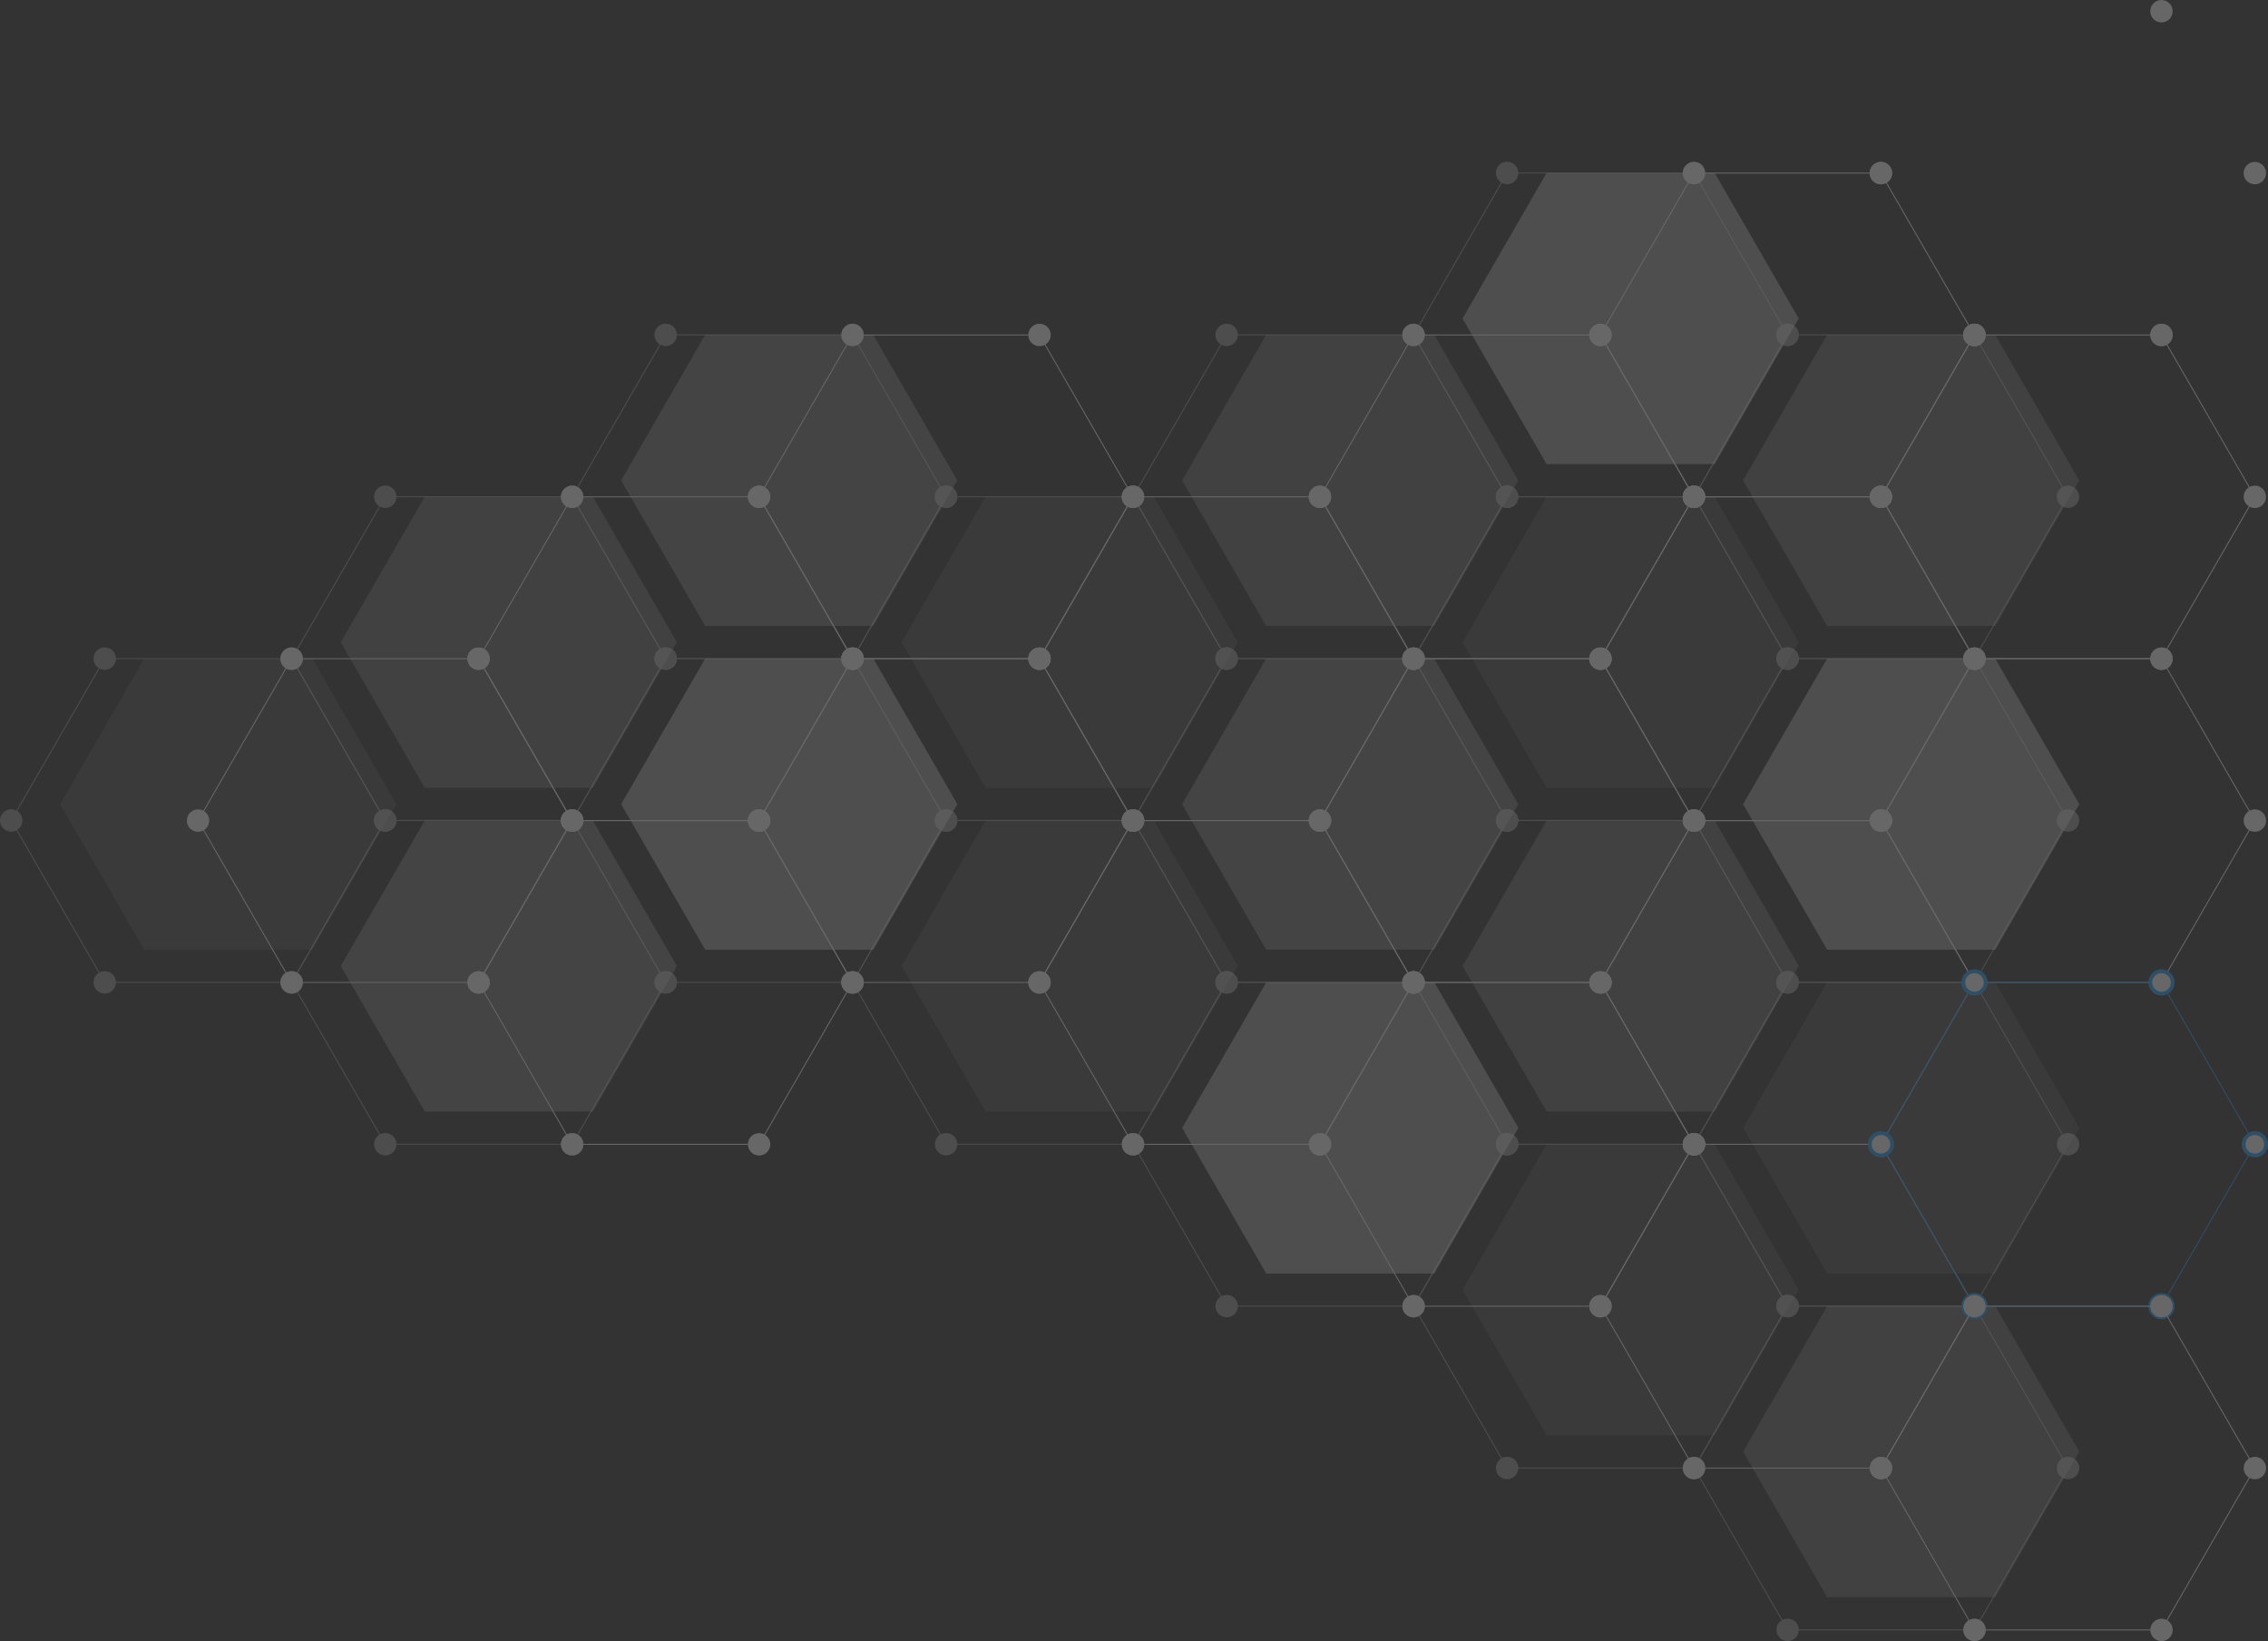 <svg xmlns="http://www.w3.org/2000/svg" width="596.751" height="431.849" viewBox="0 0 596.751 431.849">
  <rect x="0" y="0" width="596.751" height="431.849" fill="#333333" stroke="none"/>
  <defs>
    <style>
      .cls-1 {
        opacity: 0.257;
      }

      .cls-2, .cls-8 {
        opacity: 0.5;
      }

      .cls-3, .cls-9 {
        fill: none;
        stroke-miterlimit: 10;
        stroke-width: 0.25px;
      }

      .cls-3 {
        stroke: #fff;
      }

      .cls-10, .cls-4, .cls-6, .cls-7, .cls-8 {
        fill: #fff;
      }

      .cls-5 {
        opacity: 0.53;
      }

      .cls-6 {
        opacity: 0.25;
      }

      .cls-7 {
        opacity: 0.6;
      }

      .cls-10, .cls-9 {
        stroke: #22a2ff;
      }
    </style>
  </defs>
  <g id="Group_23983" data-name="Group 23983" class="cls-1" transform="translate(-289.52 -7.151)">
    <g id="Group_23944" data-name="Group 23944" transform="translate(289.52 49.721)">
      <g id="Group_23942" data-name="Group 23942" class="cls-2" transform="translate(0 0)">
        <g id="Group_23933" data-name="Group 23933">
          <g id="Group_23906" data-name="Group 23906" transform="translate(0 127.784)">
            <path id="Path_43089" data-name="Path 43089" class="cls-3" d="M365.2,118.676H316.02l-24.592,42.595,24.592,42.595H365.2L389.8,161.271Z" transform="translate(-288.464 -115.724)"/>
            <circle id="Ellipse_573" data-name="Ellipse 573" class="cls-4" cx="2.951" cy="2.951" r="2.951" transform="translate(24.605)"/>
            <circle id="Ellipse_574" data-name="Ellipse 574" class="cls-4" cx="2.951" cy="2.951" r="2.951" transform="translate(73.814)"/>
            <circle id="Ellipse_575" data-name="Ellipse 575" class="cls-4" cx="2.951" cy="2.951" r="2.951" transform="translate(24.605 85.189)"/>
            <circle id="Ellipse_576" data-name="Ellipse 576" class="cls-4" cx="2.951" cy="2.951" r="2.951" transform="translate(73.814 85.189)"/>
            <circle id="Ellipse_577" data-name="Ellipse 577" class="cls-4" cx="2.951" cy="2.951" r="2.951" transform="translate(0 42.595)"/>
            <circle id="Ellipse_578" data-name="Ellipse 578" class="cls-4" cx="2.951" cy="2.951" r="2.951" transform="translate(98.381 42.595)"/>
          </g>
          <g id="Group_23909" data-name="Group 23909" transform="translate(73.814 85.189)">
            <g id="Group_23907" data-name="Group 23907">
              <path id="Path_43090" data-name="Path 43090" class="cls-3" d="M412.7,91.265H363.52L338.928,133.86l24.592,42.595H412.7L437.3,133.86Z" transform="translate(-335.964 -88.314)"/>
              <circle id="Ellipse_579" data-name="Ellipse 579" class="cls-4" cx="2.951" cy="2.951" r="2.951" transform="translate(24.605)"/>
              <circle id="Ellipse_580" data-name="Ellipse 580" class="cls-4" cx="2.951" cy="2.951" r="2.951" transform="translate(73.814)"/>
              <circle id="Ellipse_581" data-name="Ellipse 581" class="cls-4" cx="2.951" cy="2.951" r="2.951" transform="translate(24.605 85.189)"/>
              <circle id="Ellipse_582" data-name="Ellipse 582" class="cls-4" cx="2.951" cy="2.951" r="2.951" transform="translate(73.814 85.189)"/>
              <circle id="Ellipse_583" data-name="Ellipse 583" class="cls-4" cx="2.951" cy="2.951" r="2.951" transform="translate(0 42.595)"/>
              <circle id="Ellipse_584" data-name="Ellipse 584" class="cls-4" cx="2.951" cy="2.951" r="2.951" transform="translate(98.381 42.595)"/>
            </g>
            <g id="Group_23908" data-name="Group 23908" transform="translate(0 85.189)">
              <path id="Path_43091" data-name="Path 43091" class="cls-3" d="M412.7,146.086H363.52l-24.592,42.595,24.592,42.595H412.7L437.3,188.681Z" transform="translate(-335.964 -143.135)"/>
              <circle id="Ellipse_585" data-name="Ellipse 585" class="cls-4" cx="2.951" cy="2.951" r="2.951" transform="translate(24.605)"/>
              <circle id="Ellipse_586" data-name="Ellipse 586" class="cls-4" cx="2.951" cy="2.951" r="2.951" transform="translate(73.814)"/>
              <circle id="Ellipse_587" data-name="Ellipse 587" class="cls-4" cx="2.951" cy="2.951" r="2.951" transform="translate(24.605 85.189)"/>
              <circle id="Ellipse_588" data-name="Ellipse 588" class="cls-4" cx="2.951" cy="2.951" r="2.951" transform="translate(73.814 85.189)"/>
              <circle id="Ellipse_589" data-name="Ellipse 589" class="cls-4" cx="2.951" cy="2.951" r="2.951" transform="translate(0 42.595)"/>
              <circle id="Ellipse_590" data-name="Ellipse 590" class="cls-4" cx="2.951" cy="2.951" r="2.951" transform="translate(98.381 42.595)"/>
            </g>
          </g>
          <g id="Group_23912" data-name="Group 23912" transform="translate(147.59 42.595)">
            <g id="Group_23910" data-name="Group 23910">
              <path id="Path_43092" data-name="Path 43092" class="cls-3" d="M460.181,63.855H411L386.4,106.45,411,149.044h49.184l24.592-42.595Z" transform="translate(-383.441 -60.904)"/>
              <circle id="Ellipse_591" data-name="Ellipse 591" class="cls-4" cx="2.951" cy="2.951" r="2.951" transform="translate(24.605)"/>
              <circle id="Ellipse_592" data-name="Ellipse 592" class="cls-4" cx="2.951" cy="2.951" r="2.951" transform="translate(73.814)"/>
              <circle id="Ellipse_593" data-name="Ellipse 593" class="cls-4" cx="2.951" cy="2.951" r="2.951" transform="translate(24.605 85.189)"/>
              <circle id="Ellipse_594" data-name="Ellipse 594" class="cls-4" cx="2.951" cy="2.951" r="2.951" transform="translate(73.814 85.189)"/>
              <circle id="Ellipse_595" data-name="Ellipse 595" class="cls-4" cx="2.951" cy="2.951" r="2.951" transform="translate(0 42.595)"/>
              <circle id="Ellipse_596" data-name="Ellipse 596" class="cls-4" cx="2.951" cy="2.951" r="2.951" transform="translate(98.381 42.595)"/>
            </g>
            <g id="Group_23911" data-name="Group 23911" transform="translate(0 85.189)">
              <path id="Path_43093" data-name="Path 43093" class="cls-3" d="M460.181,118.676H411L386.4,161.271,411,203.865h49.184l24.592-42.595Z" transform="translate(-383.441 -115.724)"/>
              <circle id="Ellipse_597" data-name="Ellipse 597" class="cls-4" cx="2.951" cy="2.951" r="2.951" transform="translate(24.605)"/>
              <circle id="Ellipse_598" data-name="Ellipse 598" class="cls-4" cx="2.951" cy="2.951" r="2.951" transform="translate(73.814)"/>
              <circle id="Ellipse_599" data-name="Ellipse 599" class="cls-4" cx="2.951" cy="2.951" r="2.951" transform="translate(24.605 85.189)"/>
              <circle id="Ellipse_600" data-name="Ellipse 600" class="cls-4" cx="2.951" cy="2.951" r="2.951" transform="translate(73.814 85.189)"/>
              <circle id="Ellipse_601" data-name="Ellipse 601" class="cls-4" cx="2.951" cy="2.951" r="2.951" transform="translate(0 42.595)"/>
              <circle id="Ellipse_602" data-name="Ellipse 602" class="cls-4" cx="2.951" cy="2.951" r="2.951" transform="translate(98.381 42.595)"/>
            </g>
          </g>
          <g id="Group_23917" data-name="Group 23917" transform="translate(221.379 85.189)">
            <g id="Group_23914" data-name="Group 23914">
              <g id="Group_23913" data-name="Group 23913">
                <path id="Path_43094" data-name="Path 43094" class="cls-3" d="M507.665,91.265H458.481L433.889,133.86l24.592,42.595h49.184l24.592-42.595Z" transform="translate(-430.925 -88.314)"/>
                <circle id="Ellipse_603" data-name="Ellipse 603" class="cls-4" cx="2.951" cy="2.951" r="2.951" transform="translate(24.605)"/>
                <circle id="Ellipse_604" data-name="Ellipse 604" class="cls-4" cx="2.951" cy="2.951" r="2.951" transform="translate(73.814)"/>
                <circle id="Ellipse_605" data-name="Ellipse 605" class="cls-4" cx="2.951" cy="2.951" r="2.951" transform="translate(24.605 85.189)"/>
                <circle id="Ellipse_606" data-name="Ellipse 606" class="cls-4" cx="2.951" cy="2.951" r="2.951" transform="translate(73.814 85.189)"/>
                <circle id="Ellipse_607" data-name="Ellipse 607" class="cls-4" cx="2.951" cy="2.951" r="2.951" transform="translate(0 42.595)"/>
                <circle id="Ellipse_608" data-name="Ellipse 608" class="cls-4" cx="2.951" cy="2.951" r="2.951" transform="translate(98.381 42.595)"/>
              </g>
            </g>
            <g id="Group_23916" data-name="Group 23916" transform="translate(0.006 85.189)">
              <g id="Group_23915" data-name="Group 23915">
                <path id="Path_43095" data-name="Path 43095" class="cls-3" d="M507.669,146.086H458.485l-24.592,42.595,24.592,42.595h49.184l24.592-42.595Z" transform="translate(-430.929 -143.135)"/>
                <circle id="Ellipse_609" data-name="Ellipse 609" class="cls-4" cx="2.951" cy="2.951" r="2.951" transform="translate(24.605)"/>
                <circle id="Ellipse_610" data-name="Ellipse 610" class="cls-4" cx="2.951" cy="2.951" r="2.951" transform="translate(73.814)"/>
                <circle id="Ellipse_611" data-name="Ellipse 611" class="cls-4" cx="2.951" cy="2.951" r="2.951" transform="translate(24.605 85.189)"/>
                <circle id="Ellipse_612" data-name="Ellipse 612" class="cls-4" cx="2.951" cy="2.951" r="2.951" transform="translate(73.814 85.189)"/>
                <circle id="Ellipse_613" data-name="Ellipse 613" class="cls-4" cx="2.951" cy="2.951" r="2.951" transform="translate(0 42.595)"/>
                <circle id="Ellipse_614" data-name="Ellipse 614" class="cls-4" cx="2.951" cy="2.951" r="2.951" transform="translate(98.381 42.595)"/>
              </g>
            </g>
          </g>
          <g id="Group_23924" data-name="Group 23924" transform="translate(295.193 42.595)">
            <g id="Group_23922" data-name="Group 23922">
              <g id="Group_23919" data-name="Group 23919">
                <g id="Group_23918" data-name="Group 23918">
                  <path id="Path_43096" data-name="Path 43096" class="cls-3" d="M555.166,63.855H505.982L481.39,106.45l24.592,42.595h49.184l24.592-42.595Z" transform="translate(-478.426 -60.904)"/>
                  <circle id="Ellipse_615" data-name="Ellipse 615" class="cls-4" cx="2.951" cy="2.951" r="2.951" transform="translate(24.605)"/>
                  <circle id="Ellipse_616" data-name="Ellipse 616" class="cls-4" cx="2.951" cy="2.951" r="2.951" transform="translate(73.814)"/>
                  <circle id="Ellipse_617" data-name="Ellipse 617" class="cls-4" cx="2.951" cy="2.951" r="2.951" transform="translate(24.605 85.189)"/>
                  <circle id="Ellipse_618" data-name="Ellipse 618" class="cls-4" cx="2.951" cy="2.951" r="2.951" transform="translate(73.814 85.189)"/>
                  <circle id="Ellipse_619" data-name="Ellipse 619" class="cls-4" cx="2.951" cy="2.951" r="2.951" transform="translate(0 42.595)"/>
                  <circle id="Ellipse_620" data-name="Ellipse 620" class="cls-4" cx="2.951" cy="2.951" r="2.951" transform="translate(98.381 42.595)"/>
                </g>
              </g>
              <g id="Group_23921" data-name="Group 23921" transform="translate(0.006 85.189)">
                <g id="Group_23920" data-name="Group 23920">
                  <path id="Path_43097" data-name="Path 43097" class="cls-3" d="M555.17,118.676H505.986l-24.592,42.595,24.592,42.595H555.17l24.592-42.595Z" transform="translate(-478.43 -115.724)"/>
                  <circle id="Ellipse_621" data-name="Ellipse 621" class="cls-4" cx="2.951" cy="2.951" r="2.951" transform="translate(24.605)"/>
                  <circle id="Ellipse_622" data-name="Ellipse 622" class="cls-4" cx="2.951" cy="2.951" r="2.951" transform="translate(73.814)"/>
                  <circle id="Ellipse_623" data-name="Ellipse 623" class="cls-4" cx="2.951" cy="2.951" r="2.951" transform="translate(24.605 85.189)"/>
                  <circle id="Ellipse_624" data-name="Ellipse 624" class="cls-4" cx="2.951" cy="2.951" r="2.951" transform="translate(73.814 85.189)"/>
                  <circle id="Ellipse_625" data-name="Ellipse 625" class="cls-4" cx="2.951" cy="2.951" r="2.951" transform="translate(0 42.595)"/>
                  <circle id="Ellipse_626" data-name="Ellipse 626" class="cls-4" cx="2.951" cy="2.951" r="2.951" transform="translate(98.381 42.595)"/>
                </g>
              </g>
            </g>
            <g id="Group_23923" data-name="Group 23923" transform="translate(0.013 170.379)">
              <path id="Path_43098" data-name="Path 43098" class="cls-3" d="M555.174,173.5H505.99L481.4,216.092l24.592,42.595h49.184l24.592-42.595Z" transform="translate(-478.434 -170.545)"/>
              <circle id="Ellipse_627" data-name="Ellipse 627" class="cls-4" cx="2.951" cy="2.951" r="2.951" transform="translate(24.605)"/>
              <circle id="Ellipse_628" data-name="Ellipse 628" class="cls-4" cx="2.951" cy="2.951" r="2.951" transform="translate(73.814)"/>
              <circle id="Ellipse_629" data-name="Ellipse 629" class="cls-4" cx="2.951" cy="2.951" r="2.951" transform="translate(24.605 85.189)"/>
              <circle id="Ellipse_630" data-name="Ellipse 630" class="cls-4" cx="2.951" cy="2.951" r="2.951" transform="translate(73.814 85.189)"/>
              <circle id="Ellipse_631" data-name="Ellipse 631" class="cls-4" cx="2.951" cy="2.951" r="2.951" transform="translate(0 42.595)"/>
              <circle id="Ellipse_632" data-name="Ellipse 632" class="cls-4" cx="2.951" cy="2.951" r="2.951" transform="translate(98.381 42.595)"/>
            </g>
          </g>
          <g id="Group_23932" data-name="Group 23932" transform="translate(368.981)">
            <g id="Group_23929" data-name="Group 23929">
              <g id="Group_23926" data-name="Group 23926">
                <g id="Group_23925" data-name="Group 23925">
                  <path id="Path_43099" data-name="Path 43099" class="cls-3" d="M602.65,36.444H553.466L528.874,79.039l24.592,42.595H602.65l24.592-42.595Z" transform="translate(-525.91 -33.493)"/>
                  <circle id="Ellipse_633" data-name="Ellipse 633" class="cls-4" cx="2.951" cy="2.951" r="2.951" transform="translate(24.605)"/>
                  <circle id="Ellipse_634" data-name="Ellipse 634" class="cls-4" cx="2.951" cy="2.951" r="2.951" transform="translate(73.814)"/>
                  <circle id="Ellipse_635" data-name="Ellipse 635" class="cls-4" cx="2.951" cy="2.951" r="2.951" transform="translate(24.605 85.189)"/>
                  <circle id="Ellipse_636" data-name="Ellipse 636" class="cls-4" cx="2.951" cy="2.951" r="2.951" transform="translate(73.814 85.189)"/>
                  <circle id="Ellipse_637" data-name="Ellipse 637" class="cls-4" cx="2.951" cy="2.951" r="2.951" transform="translate(0 42.595)"/>
                  <circle id="Ellipse_638" data-name="Ellipse 638" class="cls-4" cx="2.951" cy="2.951" r="2.951" transform="translate(98.381 42.595)"/>
                </g>
              </g>
              <g id="Group_23928" data-name="Group 23928" transform="translate(0.006 85.189)">
                <g id="Group_23927" data-name="Group 23927">
                  <path id="Path_43100" data-name="Path 43100" class="cls-3" d="M602.654,91.265H553.47L528.878,133.86l24.592,42.595h49.184l24.592-42.595Z" transform="translate(-525.914 -88.314)"/>
                  <circle id="Ellipse_639" data-name="Ellipse 639" class="cls-4" cx="2.951" cy="2.951" r="2.951" transform="translate(24.605)"/>
                  <circle id="Ellipse_640" data-name="Ellipse 640" class="cls-4" cx="2.951" cy="2.951" r="2.951" transform="translate(73.814)"/>
                  <circle id="Ellipse_641" data-name="Ellipse 641" class="cls-4" cx="2.951" cy="2.951" r="2.951" transform="translate(24.605 85.189)"/>
                  <circle id="Ellipse_642" data-name="Ellipse 642" class="cls-4" cx="2.951" cy="2.951" r="2.951" transform="translate(73.814 85.189)"/>
                  <circle id="Ellipse_643" data-name="Ellipse 643" class="cls-4" cx="2.951" cy="2.951" r="2.951" transform="translate(0 42.595)"/>
                  <circle id="Ellipse_644" data-name="Ellipse 644" class="cls-4" cx="2.951" cy="2.951" r="2.951" transform="translate(98.381 42.595)"/>
                </g>
              </g>
            </g>
            <g id="Group_23930" data-name="Group 23930" transform="translate(0.013 170.379)">
              <path id="Path_43101" data-name="Path 43101" class="cls-3" d="M602.658,146.086H553.474l-24.592,42.595,24.592,42.595h49.184l24.592-42.595Z" transform="translate(-525.918 -143.135)"/>
              <circle id="Ellipse_645" data-name="Ellipse 645" class="cls-4" cx="2.951" cy="2.951" r="2.951" transform="translate(24.605)"/>
              <circle id="Ellipse_646" data-name="Ellipse 646" class="cls-4" cx="2.951" cy="2.951" r="2.951" transform="translate(73.814)"/>
              <circle id="Ellipse_647" data-name="Ellipse 647" class="cls-4" cx="2.951" cy="2.951" r="2.951" transform="translate(24.605 85.189)"/>
              <circle id="Ellipse_648" data-name="Ellipse 648" class="cls-4" cx="2.951" cy="2.951" r="2.951" transform="translate(73.814 85.189)"/>
              <circle id="Ellipse_649" data-name="Ellipse 649" class="cls-4" cx="2.951" cy="2.951" r="2.951" transform="translate(0 42.595)"/>
              <circle id="Ellipse_650" data-name="Ellipse 650" class="cls-4" cx="2.951" cy="2.951" r="2.951" transform="translate(98.381 42.595)"/>
            </g>
            <g id="Group_23931" data-name="Group 23931" transform="translate(0.013 255.568)">
              <path id="Path_43102" data-name="Path 43102" class="cls-3" d="M602.658,200.907H553.474L528.882,243.5,553.474,286.1h49.184L627.25,243.5Z" transform="translate(-525.918 -197.956)"/>
              <circle id="Ellipse_651" data-name="Ellipse 651" class="cls-4" cx="2.951" cy="2.951" r="2.951" transform="translate(24.605)"/>
              <circle id="Ellipse_652" data-name="Ellipse 652" class="cls-4" cx="2.951" cy="2.951" r="2.951" transform="translate(73.814)"/>
              <circle id="Ellipse_653" data-name="Ellipse 653" class="cls-4" cx="2.951" cy="2.951" r="2.951" transform="translate(24.605 85.189)"/>
              <circle id="Ellipse_654" data-name="Ellipse 654" class="cls-4" cx="2.951" cy="2.951" r="2.951" transform="translate(73.814 85.189)"/>
              <circle id="Ellipse_655" data-name="Ellipse 655" class="cls-4" cx="2.951" cy="2.951" r="2.951" transform="translate(0 42.595)"/>
              <circle id="Ellipse_656" data-name="Ellipse 656" class="cls-4" cx="2.951" cy="2.951" r="2.951" transform="translate(98.381 42.595)"/>
            </g>
          </g>
        </g>
        <g id="Group_23941" data-name="Group 23941" transform="translate(442.795 42.595)">
          <g id="Group_23938" data-name="Group 23938">
            <g id="Group_23935" data-name="Group 23935">
              <g id="Group_23934" data-name="Group 23934">
                <path id="Path_43103" data-name="Path 43103" class="cls-3" d="M650.151,63.855H600.967L576.375,106.45l24.592,42.595h49.184l24.592-42.595Z" transform="translate(-573.411 -60.904)"/>
                <circle id="Ellipse_657" data-name="Ellipse 657" class="cls-4" cx="2.951" cy="2.951" r="2.951" transform="translate(24.605)"/>
                <circle id="Ellipse_658" data-name="Ellipse 658" class="cls-4" cx="2.951" cy="2.951" r="2.951" transform="translate(73.814)"/>
                <circle id="Ellipse_659" data-name="Ellipse 659" class="cls-4" cx="2.951" cy="2.951" r="2.951" transform="translate(24.605 85.189)"/>
                <circle id="Ellipse_660" data-name="Ellipse 660" class="cls-4" cx="2.951" cy="2.951" r="2.951" transform="translate(73.814 85.189)"/>
                <circle id="Ellipse_661" data-name="Ellipse 661" class="cls-4" cx="2.951" cy="2.951" r="2.951" transform="translate(0 42.595)"/>
                <circle id="Ellipse_662" data-name="Ellipse 662" class="cls-4" cx="2.951" cy="2.951" r="2.951" transform="translate(98.381 42.595)"/>
              </g>
            </g>
            <g id="Group_23937" data-name="Group 23937" transform="translate(0.006 85.189)">
              <g id="Group_23936" data-name="Group 23936">
                <path id="Path_43104" data-name="Path 43104" class="cls-3" d="M650.155,118.676H600.971l-24.592,42.595,24.592,42.595h49.184l24.592-42.595Z" transform="translate(-573.415 -115.724)"/>
                <circle id="Ellipse_663" data-name="Ellipse 663" class="cls-4" cx="2.951" cy="2.951" r="2.951" transform="translate(24.605)"/>
                <circle id="Ellipse_664" data-name="Ellipse 664" class="cls-4" cx="2.951" cy="2.951" r="2.951" transform="translate(73.814)"/>
                <circle id="Ellipse_665" data-name="Ellipse 665" class="cls-4" cx="2.951" cy="2.951" r="2.951" transform="translate(24.605 85.189)"/>
                <circle id="Ellipse_666" data-name="Ellipse 666" class="cls-4" cx="2.951" cy="2.951" r="2.951" transform="translate(73.814 85.189)"/>
                <circle id="Ellipse_667" data-name="Ellipse 667" class="cls-4" cx="2.951" cy="2.951" r="2.951" transform="translate(0 42.595)"/>
                <circle id="Ellipse_668" data-name="Ellipse 668" class="cls-4" cx="2.951" cy="2.951" r="2.951" transform="translate(98.381 42.595)"/>
              </g>
            </g>
          </g>
          <g id="Group_23939" data-name="Group 23939" transform="translate(0.013 170.379)">
            <path id="Path_43105" data-name="Path 43105" class="cls-3" d="M650.159,173.5H600.975l-24.592,42.595,24.592,42.595h49.184l24.592-42.595Z" transform="translate(-573.419 -170.545)"/>
            <circle id="Ellipse_669" data-name="Ellipse 669" class="cls-4" cx="2.951" cy="2.951" r="2.951" transform="translate(24.605)"/>
            <circle id="Ellipse_670" data-name="Ellipse 670" class="cls-4" cx="2.951" cy="2.951" r="2.951" transform="translate(73.814)"/>
            <circle id="Ellipse_671" data-name="Ellipse 671" class="cls-4" cx="2.951" cy="2.951" r="2.951" transform="translate(24.605 85.189)"/>
            <circle id="Ellipse_672" data-name="Ellipse 672" class="cls-4" cx="2.951" cy="2.951" r="2.951" transform="translate(73.814 85.189)"/>
            <circle id="Ellipse_673" data-name="Ellipse 673" class="cls-4" cx="2.951" cy="2.951" r="2.951" transform="translate(0 42.595)"/>
            <circle id="Ellipse_674" data-name="Ellipse 674" class="cls-4" cx="2.951" cy="2.951" r="2.951" transform="translate(98.381 42.595)"/>
          </g>
          <g id="Group_23940" data-name="Group 23940" transform="translate(0.013 255.568)">
            <path id="Path_43106" data-name="Path 43106" class="cls-3" d="M650.159,228.318H600.975l-24.592,42.595,24.592,42.595h49.184l24.592-42.595Z" transform="translate(-573.419 -225.366)"/>
            <circle id="Ellipse_675" data-name="Ellipse 675" class="cls-4" cx="2.951" cy="2.951" r="2.951" transform="translate(24.605)"/>
            <circle id="Ellipse_676" data-name="Ellipse 676" class="cls-4" cx="2.951" cy="2.951" r="2.951" transform="translate(73.814)"/>
            <circle id="Ellipse_677" data-name="Ellipse 677" class="cls-4" cx="2.951" cy="2.951" r="2.951" transform="translate(24.605 85.189)"/>
            <circle id="Ellipse_678" data-name="Ellipse 678" class="cls-4" cx="2.951" cy="2.951" r="2.951" transform="translate(73.814 85.189)"/>
            <circle id="Ellipse_679" data-name="Ellipse 679" class="cls-4" cx="2.951" cy="2.951" r="2.951" transform="translate(0 42.595)"/>
            <circle id="Ellipse_680" data-name="Ellipse 680" class="cls-4" cx="2.951" cy="2.951" r="2.951" transform="translate(98.381 42.595)"/>
          </g>
        </g>
      </g>
      <g id="Group_23943" data-name="Group 23943" class="cls-5" transform="translate(15.843 2.95)">
        <path id="Path_43107" data-name="Path 43107" class="cls-6" d="M651.012,250.1h-44.23l-22.112-38.3,22.112-38.3h44.23l22.112,38.3Z" transform="translate(-141.863 39.478)"/>
        <path id="Path_43108" data-name="Path 43108" class="cls-4" d="M407.8,179.675l-13.1-22.7,22.115-38.3h44.227l22.112,38.3-22.112,38.3H416.807Z" transform="translate(-247.103 9.109)"/>
        <path id="Path_43109" data-name="Path 43109" class="cls-6" d="M464.289,167.869l-22.112-38.3,22.112-38.3h44.23l22.112,38.3-22.112,38.3Z" transform="translate(-220.798 -6.075)"/>
        <path id="Path_43110" data-name="Path 43110" class="cls-7" d="M511.79,195.279l-22.112-38.3,22.112-38.3h44.228l22.114,38.3-22.114,38.3Z" transform="translate(-194.485 9.109)"/>
        <path id="Path_43111" data-name="Path 43111" class="cls-6" d="M603.507,91.264l22.112,38.3-22.112,38.3H559.279l-22.114-38.3,22.114-38.3Z" transform="translate(-168.179 -6.075)"/>
        <path id="Path_43112" data-name="Path 43112" class="cls-8" d="M559.283,222.689l-22.114-38.3,22.114-38.3h44.228l22.112,38.3-22.112,38.3Z" transform="translate(-168.176 24.294)"/>
        <path id="Path_43113" data-name="Path 43113" class="cls-4" d="M651.008,195.279h-44.23l-22.112-38.3,22.112-38.3h44.23l22.112,38.3Z" transform="translate(-141.865 9.109)"/>
        <path id="Path_43114" data-name="Path 43114" class="cls-8" d="M651,140.456h-44.23l-22.112-38.3,22.112-38.3H651l22.112,38.3Z" transform="translate(-141.867 -21.259)"/>
        <path id="Path_43115" data-name="Path 43115" class="cls-4" d="M559.275,36.443H603.5l22.112,38.3-22.112,38.3H559.275l-22.114-38.3Z" transform="translate(-168.181 -36.443)"/>
        <path id="Path_43116" data-name="Path 43116" class="cls-8" d="M511.79,63.854h44.228l22.114,38.3-22.114,38.3H511.79l-22.112-38.3Z" transform="translate(-194.485 -21.259)"/>
        <path id="Path_43117" data-name="Path 43117" class="cls-7" d="M416.806,63.854h44.228l22.112,38.3-22.112,38.3H416.807l-11.058-19.151-11.057-19.151Z" transform="translate(-247.103 -21.259)"/>
        <path id="Path_43118" data-name="Path 43118" class="cls-8" d="M369.328,91.264h44.226l11.058,19.151,11.057,19.151-22.114,38.3H369.328l-22.112-38.3Z" transform="translate(-273.402 -6.075)"/>
        <path id="Path_43119" data-name="Path 43119" class="cls-6" d="M299.716,156.978l22.112-38.3h44.23l22.112,38.3-22.112,38.3h-44.23Z" transform="translate(-299.716 9.109)"/>
        <path id="Path_43120" data-name="Path 43120" class="cls-7" d="M413.556,222.689H369.328l-22.112-38.3,22.112-38.3h44.226l13.795,23.89,8.32,14.411Z" transform="translate(-273.402 24.294)"/>
        <path id="Path_43121" data-name="Path 43121" class="cls-6" d="M442.181,184.388l22.112-38.3h44.23l22.112,38.3-22.112,38.3h-44.23Z" transform="translate(-220.796 24.294)"/>
        <path id="Path_43122" data-name="Path 43122" class="cls-4" d="M489.686,211.8,511.8,173.5h44.228l22.114,38.3-22.114,38.3H511.8Z" transform="translate(-194.48 39.478)"/>
        <path id="Path_43123" data-name="Path 43123" class="cls-6" d="M537.17,239.208l22.114-38.3h44.228l22.112,38.3-22.112,38.3H559.283Z" transform="translate(-168.176 54.662)"/>
        <path id="Path_43124" data-name="Path 43124" class="cls-8" d="M651.012,304.92h-44.23l-22.112-38.3,22.112-38.3h44.23l22.112,38.3Z" transform="translate(-141.863 69.846)"/>
      </g>
    </g>
    <g id="Group_23982" data-name="Group 23982" transform="translate(338.679 7.151)">
      <g id="Group_23972" data-name="Group 23972" transform="translate(0 42.595)">
        <g id="Group_23945" data-name="Group 23945" transform="translate(0 127.784)">
          <path id="Path_43125" data-name="Path 43125" class="cls-3" d="M396.839,118.692H347.654l-24.592,42.595,24.592,42.595h49.184l24.592-42.595Z" transform="translate(-320.098 -115.74)"/>
          <circle id="Ellipse_681" data-name="Ellipse 681" class="cls-4" cx="2.951" cy="2.951" r="2.951" transform="translate(24.605)"/>
          <circle id="Ellipse_682" data-name="Ellipse 682" class="cls-4" cx="2.951" cy="2.951" r="2.951" transform="translate(73.814)"/>
          <circle id="Ellipse_683" data-name="Ellipse 683" class="cls-4" cx="2.951" cy="2.951" r="2.951" transform="translate(24.605 85.189)"/>
          <circle id="Ellipse_684" data-name="Ellipse 684" class="cls-4" cx="2.951" cy="2.951" r="2.951" transform="translate(73.814 85.189)"/>
          <circle id="Ellipse_685" data-name="Ellipse 685" class="cls-4" cx="2.951" cy="2.951" r="2.951" transform="translate(0 42.595)"/>
          <circle id="Ellipse_686" data-name="Ellipse 686" class="cls-4" cx="2.951" cy="2.951" r="2.951" transform="translate(98.381 42.595)"/>
        </g>
        <g id="Group_23948" data-name="Group 23948" transform="translate(73.814 85.189)">
          <g id="Group_23946" data-name="Group 23946">
            <path id="Path_43126" data-name="Path 43126" class="cls-3" d="M444.339,91.281H395.155l-24.592,42.595,24.592,42.595h49.184l24.592-42.595Z" transform="translate(-367.599 -88.33)"/>
            <circle id="Ellipse_687" data-name="Ellipse 687" class="cls-4" cx="2.951" cy="2.951" r="2.951" transform="translate(24.605)"/>
            <circle id="Ellipse_688" data-name="Ellipse 688" class="cls-4" cx="2.951" cy="2.951" r="2.951" transform="translate(73.814)"/>
            <circle id="Ellipse_689" data-name="Ellipse 689" class="cls-4" cx="2.951" cy="2.951" r="2.951" transform="translate(24.605 85.189)"/>
            <circle id="Ellipse_690" data-name="Ellipse 690" class="cls-4" cx="2.951" cy="2.951" r="2.951" transform="translate(73.814 85.189)"/>
            <circle id="Ellipse_691" data-name="Ellipse 691" class="cls-4" cx="2.951" cy="2.951" r="2.951" transform="translate(0 42.595)"/>
            <circle id="Ellipse_692" data-name="Ellipse 692" class="cls-4" cx="2.951" cy="2.951" r="2.951" transform="translate(98.381 42.595)"/>
          </g>
          <g id="Group_23947" data-name="Group 23947" transform="translate(0 85.189)">
            <path id="Path_43127" data-name="Path 43127" class="cls-3" d="M444.339,146.1H395.155L370.563,188.7l24.592,42.595h49.184L468.931,188.7Z" transform="translate(-367.599 -143.151)"/>
            <circle id="Ellipse_693" data-name="Ellipse 693" class="cls-4" cx="2.951" cy="2.951" r="2.951" transform="translate(24.605)"/>
            <circle id="Ellipse_694" data-name="Ellipse 694" class="cls-4" cx="2.951" cy="2.951" r="2.951" transform="translate(73.814)"/>
            <circle id="Ellipse_695" data-name="Ellipse 695" class="cls-4" cx="2.951" cy="2.951" r="2.951" transform="translate(24.605 85.189)"/>
            <circle id="Ellipse_696" data-name="Ellipse 696" class="cls-4" cx="2.951" cy="2.951" r="2.951" transform="translate(73.814 85.189)"/>
            <circle id="Ellipse_697" data-name="Ellipse 697" class="cls-4" cx="2.951" cy="2.951" r="2.951" transform="translate(0 42.595)"/>
            <circle id="Ellipse_698" data-name="Ellipse 698" class="cls-4" cx="2.951" cy="2.951" r="2.951" transform="translate(98.381 42.595)"/>
          </g>
        </g>
        <g id="Group_23951" data-name="Group 23951" transform="translate(147.59 42.595)">
          <g id="Group_23949" data-name="Group 23949">
            <path id="Path_43128" data-name="Path 43128" class="cls-3" d="M491.816,63.871H442.631l-24.592,42.595,24.592,42.595h49.184l24.592-42.595Z" transform="translate(-415.075 -60.919)"/>
            <circle id="Ellipse_699" data-name="Ellipse 699" class="cls-4" cx="2.951" cy="2.951" r="2.951" transform="translate(24.605)"/>
            <circle id="Ellipse_700" data-name="Ellipse 700" class="cls-4" cx="2.951" cy="2.951" r="2.951" transform="translate(73.814)"/>
            <circle id="Ellipse_701" data-name="Ellipse 701" class="cls-4" cx="2.951" cy="2.951" r="2.951" transform="translate(24.605 85.189)"/>
            <circle id="Ellipse_702" data-name="Ellipse 702" class="cls-4" cx="2.951" cy="2.951" r="2.951" transform="translate(73.814 85.189)"/>
            <circle id="Ellipse_703" data-name="Ellipse 703" class="cls-4" cx="2.951" cy="2.951" r="2.951" transform="translate(0 42.595)"/>
            <circle id="Ellipse_704" data-name="Ellipse 704" class="cls-4" cx="2.951" cy="2.951" r="2.951" transform="translate(98.381 42.595)"/>
          </g>
          <g id="Group_23950" data-name="Group 23950" transform="translate(0 85.189)">
            <path id="Path_43129" data-name="Path 43129" class="cls-3" d="M491.816,118.692H442.631l-24.592,42.595,24.592,42.595h49.184l24.592-42.595Z" transform="translate(-415.075 -115.74)"/>
            <circle id="Ellipse_705" data-name="Ellipse 705" class="cls-4" cx="2.951" cy="2.951" r="2.951" transform="translate(24.605)"/>
            <circle id="Ellipse_706" data-name="Ellipse 706" class="cls-4" cx="2.951" cy="2.951" r="2.951" transform="translate(73.814)"/>
            <circle id="Ellipse_707" data-name="Ellipse 707" class="cls-4" cx="2.951" cy="2.951" r="2.951" transform="translate(24.605 85.189)"/>
            <circle id="Ellipse_708" data-name="Ellipse 708" class="cls-4" cx="2.951" cy="2.951" r="2.951" transform="translate(73.814 85.189)"/>
            <circle id="Ellipse_709" data-name="Ellipse 709" class="cls-4" cx="2.951" cy="2.951" r="2.951" transform="translate(0 42.595)"/>
            <circle id="Ellipse_710" data-name="Ellipse 710" class="cls-4" cx="2.951" cy="2.951" r="2.951" transform="translate(98.381 42.595)"/>
          </g>
        </g>
        <g id="Group_23956" data-name="Group 23956" transform="translate(221.379 85.189)">
          <g id="Group_23953" data-name="Group 23953">
            <g id="Group_23952" data-name="Group 23952">
              <path id="Path_43130" data-name="Path 43130" class="cls-3" d="M539.3,91.281H490.116l-24.592,42.595,24.592,42.595H539.3l24.592-42.595Z" transform="translate(-462.56 -88.33)"/>
              <circle id="Ellipse_711" data-name="Ellipse 711" class="cls-4" cx="2.951" cy="2.951" r="2.951" transform="translate(24.605)"/>
              <circle id="Ellipse_712" data-name="Ellipse 712" class="cls-4" cx="2.951" cy="2.951" r="2.951" transform="translate(73.814)"/>
              <circle id="Ellipse_713" data-name="Ellipse 713" class="cls-4" cx="2.951" cy="2.951" r="2.951" transform="translate(24.605 85.189)"/>
              <circle id="Ellipse_714" data-name="Ellipse 714" class="cls-4" cx="2.951" cy="2.951" r="2.951" transform="translate(73.814 85.189)"/>
              <circle id="Ellipse_715" data-name="Ellipse 715" class="cls-4" cx="2.951" cy="2.951" r="2.951" transform="translate(0 42.595)"/>
              <circle id="Ellipse_716" data-name="Ellipse 716" class="cls-4" cx="2.951" cy="2.951" r="2.951" transform="translate(98.381 42.595)"/>
            </g>
          </g>
          <g id="Group_23955" data-name="Group 23955" transform="translate(0.006 85.189)">
            <g id="Group_23954" data-name="Group 23954">
              <path id="Path_43131" data-name="Path 43131" class="cls-3" d="M539.3,146.1H490.12L465.528,188.7l24.592,42.595H539.3L563.9,188.7Z" transform="translate(-462.564 -143.151)"/>
              <circle id="Ellipse_717" data-name="Ellipse 717" class="cls-4" cx="2.951" cy="2.951" r="2.951" transform="translate(24.605)"/>
              <circle id="Ellipse_718" data-name="Ellipse 718" class="cls-4" cx="2.951" cy="2.951" r="2.951" transform="translate(73.814)"/>
              <circle id="Ellipse_719" data-name="Ellipse 719" class="cls-4" cx="2.951" cy="2.951" r="2.951" transform="translate(24.605 85.189)"/>
              <circle id="Ellipse_720" data-name="Ellipse 720" class="cls-4" cx="2.951" cy="2.951" r="2.951" transform="translate(73.814 85.189)"/>
              <circle id="Ellipse_721" data-name="Ellipse 721" class="cls-4" cx="2.951" cy="2.951" r="2.951" transform="translate(0 42.595)"/>
              <circle id="Ellipse_722" data-name="Ellipse 722" class="cls-4" cx="2.951" cy="2.951" r="2.951" transform="translate(98.381 42.595)"/>
            </g>
          </g>
        </g>
        <g id="Group_23963" data-name="Group 23963" transform="translate(295.193 42.595)">
          <g id="Group_23961" data-name="Group 23961">
            <g id="Group_23958" data-name="Group 23958">
              <g id="Group_23957" data-name="Group 23957">
                <path id="Path_43132" data-name="Path 43132" class="cls-3" d="M586.8,63.871H537.616l-24.592,42.595,24.592,42.595H586.8l24.592-42.595Z" transform="translate(-510.06 -60.919)"/>
                <circle id="Ellipse_723" data-name="Ellipse 723" class="cls-4" cx="2.951" cy="2.951" r="2.951" transform="translate(24.605)"/>
                <circle id="Ellipse_724" data-name="Ellipse 724" class="cls-4" cx="2.951" cy="2.951" r="2.951" transform="translate(73.814)"/>
                <circle id="Ellipse_725" data-name="Ellipse 725" class="cls-4" cx="2.951" cy="2.951" r="2.951" transform="translate(24.605 85.189)"/>
                <circle id="Ellipse_726" data-name="Ellipse 726" class="cls-4" cx="2.951" cy="2.951" r="2.951" transform="translate(73.814 85.189)"/>
                <circle id="Ellipse_727" data-name="Ellipse 727" class="cls-4" cx="2.951" cy="2.951" r="2.951" transform="translate(0 42.595)"/>
                <circle id="Ellipse_728" data-name="Ellipse 728" class="cls-4" cx="2.951" cy="2.951" r="2.951" transform="translate(98.381 42.595)"/>
              </g>
            </g>
            <g id="Group_23960" data-name="Group 23960" transform="translate(0.006 85.189)">
              <g id="Group_23959" data-name="Group 23959">
                <path id="Path_43133" data-name="Path 43133" class="cls-3" d="M586.8,118.692H537.621l-24.592,42.595,24.592,42.595H586.8L611.4,161.286Z" transform="translate(-510.065 -115.74)"/>
                <circle id="Ellipse_729" data-name="Ellipse 729" class="cls-4" cx="2.951" cy="2.951" r="2.951" transform="translate(24.605)"/>
                <circle id="Ellipse_730" data-name="Ellipse 730" class="cls-4" cx="2.951" cy="2.951" r="2.951" transform="translate(73.814)"/>
                <circle id="Ellipse_731" data-name="Ellipse 731" class="cls-4" cx="2.951" cy="2.951" r="2.951" transform="translate(24.605 85.189)"/>
                <circle id="Ellipse_732" data-name="Ellipse 732" class="cls-4" cx="2.951" cy="2.951" r="2.951" transform="translate(73.814 85.189)"/>
                <circle id="Ellipse_733" data-name="Ellipse 733" class="cls-4" cx="2.951" cy="2.951" r="2.951" transform="translate(0 42.595)"/>
                <circle id="Ellipse_734" data-name="Ellipse 734" class="cls-4" cx="2.951" cy="2.951" r="2.951" transform="translate(98.381 42.595)"/>
              </g>
            </g>
          </g>
          <g id="Group_23962" data-name="Group 23962" transform="translate(0.013 170.379)">
            <path id="Path_43134" data-name="Path 43134" class="cls-3" d="M586.809,173.513H537.625l-24.592,42.595L537.625,258.7h49.184L611.4,216.107Z" transform="translate(-510.069 -170.561)"/>
            <circle id="Ellipse_735" data-name="Ellipse 735" class="cls-4" cx="2.951" cy="2.951" r="2.951" transform="translate(24.605)"/>
            <circle id="Ellipse_736" data-name="Ellipse 736" class="cls-4" cx="2.951" cy="2.951" r="2.951" transform="translate(73.814)"/>
            <circle id="Ellipse_737" data-name="Ellipse 737" class="cls-4" cx="2.951" cy="2.951" r="2.951" transform="translate(24.605 85.189)"/>
            <circle id="Ellipse_738" data-name="Ellipse 738" class="cls-4" cx="2.951" cy="2.951" r="2.951" transform="translate(73.814 85.189)"/>
            <circle id="Ellipse_739" data-name="Ellipse 739" class="cls-4" cx="2.951" cy="2.951" r="2.951" transform="translate(0 42.595)"/>
            <circle id="Ellipse_740" data-name="Ellipse 740" class="cls-4" cx="2.951" cy="2.951" r="2.951" transform="translate(98.381 42.595)"/>
          </g>
        </g>
        <g id="Group_23971" data-name="Group 23971" transform="translate(368.981)">
          <g id="Group_23968" data-name="Group 23968">
            <g id="Group_23965" data-name="Group 23965">
              <g id="Group_23964" data-name="Group 23964">
                <path id="Path_43135" data-name="Path 43135" class="cls-3" d="M634.285,36.46H585.1L560.509,79.055,585.1,121.65h49.184l24.592-42.595Z" transform="translate(-557.545 -33.509)"/>
                <circle id="Ellipse_741" data-name="Ellipse 741" class="cls-4" cx="2.951" cy="2.951" r="2.951" transform="translate(24.605)"/>
                <circle id="Ellipse_742" data-name="Ellipse 742" class="cls-4" cx="2.951" cy="2.951" r="2.951" transform="translate(73.814)"/>
                <circle id="Ellipse_743" data-name="Ellipse 743" class="cls-4" cx="2.951" cy="2.951" r="2.951" transform="translate(24.605 85.189)"/>
                <circle id="Ellipse_744" data-name="Ellipse 744" class="cls-4" cx="2.951" cy="2.951" r="2.951" transform="translate(73.814 85.189)"/>
                <circle id="Ellipse_745" data-name="Ellipse 745" class="cls-4" cx="2.951" cy="2.951" r="2.951" transform="translate(0 42.595)"/>
                <circle id="Ellipse_746" data-name="Ellipse 746" class="cls-4" cx="2.951" cy="2.951" r="2.951" transform="translate(98.381 42.595)"/>
              </g>
            </g>
            <g id="Group_23967" data-name="Group 23967" transform="translate(0.006 85.189)">
              <g id="Group_23966" data-name="Group 23966">
                <path id="Path_43136" data-name="Path 43136" class="cls-3" d="M634.289,91.281H585.1l-24.592,42.595L585.1,176.471h49.184l24.592-42.595Z" transform="translate(-557.549 -88.33)"/>
                <circle id="Ellipse_747" data-name="Ellipse 747" class="cls-4" cx="2.951" cy="2.951" r="2.951" transform="translate(24.605)"/>
                <circle id="Ellipse_748" data-name="Ellipse 748" class="cls-4" cx="2.951" cy="2.951" r="2.951" transform="translate(73.814)"/>
                <circle id="Ellipse_749" data-name="Ellipse 749" class="cls-4" cx="2.951" cy="2.951" r="2.951" transform="translate(24.605 85.189)"/>
                <circle id="Ellipse_750" data-name="Ellipse 750" class="cls-4" cx="2.951" cy="2.951" r="2.951" transform="translate(73.814 85.189)"/>
                <circle id="Ellipse_751" data-name="Ellipse 751" class="cls-4" cx="2.951" cy="2.951" r="2.951" transform="translate(0 42.595)"/>
                <circle id="Ellipse_752" data-name="Ellipse 752" class="cls-4" cx="2.951" cy="2.951" r="2.951" transform="translate(98.381 42.595)"/>
              </g>
            </g>
          </g>
          <g id="Group_23969" data-name="Group 23969" transform="translate(0.013 170.379)">
            <path id="Path_43137" data-name="Path 43137" class="cls-3" d="M634.293,146.1H585.109L560.517,188.7l24.592,42.595h49.184L658.885,188.7Z" transform="translate(-557.553 -143.151)"/>
            <circle id="Ellipse_753" data-name="Ellipse 753" class="cls-4" cx="2.951" cy="2.951" r="2.951" transform="translate(24.605)"/>
            <circle id="Ellipse_754" data-name="Ellipse 754" class="cls-4" cx="2.951" cy="2.951" r="2.951" transform="translate(73.814)"/>
            <circle id="Ellipse_755" data-name="Ellipse 755" class="cls-4" cx="2.951" cy="2.951" r="2.951" transform="translate(24.605 85.189)"/>
            <circle id="Ellipse_756" data-name="Ellipse 756" class="cls-4" cx="2.951" cy="2.951" r="2.951" transform="translate(73.814 85.189)"/>
            <circle id="Ellipse_757" data-name="Ellipse 757" class="cls-4" cx="2.951" cy="2.951" r="2.951" transform="translate(0 42.595)"/>
            <circle id="Ellipse_758" data-name="Ellipse 758" class="cls-4" cx="2.951" cy="2.951" r="2.951" transform="translate(98.381 42.595)"/>
          </g>
          <g id="Group_23970" data-name="Group 23970" transform="translate(0.013 255.568)">
            <path id="Path_43138" data-name="Path 43138" class="cls-3" d="M634.293,200.923H585.109l-24.592,42.595,24.592,42.595h49.184l24.592-42.595Z" transform="translate(-557.553 -197.972)"/>
            <circle id="Ellipse_759" data-name="Ellipse 759" class="cls-4" cx="2.951" cy="2.951" r="2.951" transform="translate(24.605)"/>
            <circle id="Ellipse_760" data-name="Ellipse 760" class="cls-4" cx="2.951" cy="2.951" r="2.951" transform="translate(73.814)"/>
            <circle id="Ellipse_761" data-name="Ellipse 761" class="cls-4" cx="2.951" cy="2.951" r="2.951" transform="translate(24.605 85.189)"/>
            <circle id="Ellipse_762" data-name="Ellipse 762" class="cls-4" cx="2.951" cy="2.951" r="2.951" transform="translate(73.814 85.189)"/>
            <circle id="Ellipse_763" data-name="Ellipse 763" class="cls-4" cx="2.951" cy="2.951" r="2.951" transform="translate(0 42.595)"/>
            <circle id="Ellipse_764" data-name="Ellipse 764" class="cls-4" cx="2.951" cy="2.951" r="2.951" transform="translate(98.381 42.595)"/>
          </g>
        </g>
      </g>
      <g id="Group_23981" data-name="Group 23981" transform="translate(442.795)">
        <g id="Group_23978" data-name="Group 23978">
          <g id="Group_23975" data-name="Group 23975">
            <g id="Group_23973" data-name="Group 23973">
              <circle id="Ellipse_765" data-name="Ellipse 765" class="cls-4" cx="2.951" cy="2.951" r="2.951" transform="translate(73.814)"/>
              <circle id="Ellipse_766" data-name="Ellipse 766" class="cls-4" cx="2.951" cy="2.951" r="2.951" transform="translate(24.605 85.189)"/>
              <circle id="Ellipse_767" data-name="Ellipse 767" class="cls-4" cx="2.951" cy="2.951" r="2.951" transform="translate(73.814 85.189)"/>
              <circle id="Ellipse_768" data-name="Ellipse 768" class="cls-4" cx="2.951" cy="2.951" r="2.951" transform="translate(0 42.595)"/>
              <circle id="Ellipse_769" data-name="Ellipse 769" class="cls-4" cx="2.951" cy="2.951" r="2.951" transform="translate(98.381 42.595)"/>
            </g>
            <g id="Group_23974" data-name="Group 23974" transform="translate(0 85.189)">
              <path id="Path_43139" data-name="Path 43139" class="cls-3" d="M681.786,63.871H632.6L608.01,106.465,632.6,149.06h49.184l24.592-42.595Z" transform="translate(-605.046 -60.919)"/>
              <circle id="Ellipse_770" data-name="Ellipse 770" class="cls-4" cx="2.951" cy="2.951" r="2.951" transform="translate(24.605)"/>
              <circle id="Ellipse_771" data-name="Ellipse 771" class="cls-4" cx="2.951" cy="2.951" r="2.951" transform="translate(73.814)"/>
              <circle id="Ellipse_772" data-name="Ellipse 772" class="cls-4" cx="2.951" cy="2.951" r="2.951" transform="translate(24.605 85.189)"/>
              <circle id="Ellipse_773" data-name="Ellipse 773" class="cls-4" cx="2.951" cy="2.951" r="2.951" transform="translate(73.814 85.189)"/>
              <circle id="Ellipse_774" data-name="Ellipse 774" class="cls-4" cx="2.951" cy="2.951" r="2.951" transform="translate(0 42.595)"/>
              <circle id="Ellipse_775" data-name="Ellipse 775" class="cls-4" cx="2.951" cy="2.951" r="2.951" transform="translate(98.381 42.595)"/>
            </g>
          </g>
          <g id="Group_23977" data-name="Group 23977" transform="translate(0.006 170.379)">
            <g id="Group_23976" data-name="Group 23976">
              <path id="Path_43140" data-name="Path 43140" class="cls-3" d="M681.79,118.692H632.606l-24.592,42.595,24.592,42.595H681.79l24.592-42.595Z" transform="translate(-605.05 -115.74)"/>
              <circle id="Ellipse_776" data-name="Ellipse 776" class="cls-4" cx="2.951" cy="2.951" r="2.951" transform="translate(24.605)"/>
              <circle id="Ellipse_777" data-name="Ellipse 777" class="cls-4" cx="2.951" cy="2.951" r="2.951" transform="translate(73.814)"/>
              <circle id="Ellipse_778" data-name="Ellipse 778" class="cls-4" cx="2.951" cy="2.951" r="2.951" transform="translate(24.605 85.189)"/>
              <circle id="Ellipse_779" data-name="Ellipse 779" class="cls-4" cx="2.951" cy="2.951" r="2.951" transform="translate(73.814 85.189)"/>
              <circle id="Ellipse_780" data-name="Ellipse 780" class="cls-4" cx="2.951" cy="2.951" r="2.951" transform="translate(0 42.595)"/>
              <circle id="Ellipse_781" data-name="Ellipse 781" class="cls-4" cx="2.951" cy="2.951" r="2.951" transform="translate(98.381 42.595)"/>
            </g>
          </g>
        </g>
        <g id="Group_23979" data-name="Group 23979" transform="translate(0.013 255.568)">
          <path id="Path_43141" data-name="Path 43141" class="cls-9" d="M681.794,173.513H632.61l-24.592,42.595L632.61,258.7h49.184l24.592-42.595Z" transform="translate(-605.054 -170.561)"/>
          <circle id="Ellipse_782" data-name="Ellipse 782" class="cls-10" cx="2.951" cy="2.951" r="2.951" transform="translate(24.605)"/>
          <circle id="Ellipse_783" data-name="Ellipse 783" class="cls-10" cx="2.951" cy="2.951" r="2.951" transform="translate(73.814)"/>
          <circle id="Ellipse_784" data-name="Ellipse 784" class="cls-10" cx="2.951" cy="2.951" r="2.951" transform="translate(24.605 85.189)"/>
          <circle id="Ellipse_785" data-name="Ellipse 785" class="cls-10" cx="2.951" cy="2.951" r="2.951" transform="translate(73.814 85.189)"/>
          <circle id="Ellipse_786" data-name="Ellipse 786" class="cls-10" cx="2.951" cy="2.951" r="2.951" transform="translate(0 42.595)"/>
          <circle id="Ellipse_787" data-name="Ellipse 787" class="cls-10" cx="2.951" cy="2.951" r="2.951" transform="translate(98.381 42.595)"/>
        </g>
        <g id="Group_23980" data-name="Group 23980" transform="translate(0.013 340.757)">
          <path id="Path_43142" data-name="Path 43142" class="cls-3" d="M681.794,228.334H632.61l-24.592,42.595,24.592,42.595h49.184l24.592-42.595Z" transform="translate(-605.054 -225.382)"/>
          <circle id="Ellipse_788" data-name="Ellipse 788" class="cls-4" cx="2.951" cy="2.951" r="2.951" transform="translate(24.605)"/>
          <circle id="Ellipse_789" data-name="Ellipse 789" class="cls-4" cx="2.951" cy="2.951" r="2.951" transform="translate(73.814)"/>
          <circle id="Ellipse_790" data-name="Ellipse 790" class="cls-4" cx="2.951" cy="2.951" r="2.951" transform="translate(24.605 85.189)"/>
          <circle id="Ellipse_791" data-name="Ellipse 791" class="cls-4" cx="2.951" cy="2.951" r="2.951" transform="translate(73.814 85.189)"/>
          <circle id="Ellipse_792" data-name="Ellipse 792" class="cls-4" cx="2.951" cy="2.951" r="2.951" transform="translate(0 42.595)"/>
          <circle id="Ellipse_793" data-name="Ellipse 793" class="cls-4" cx="2.951" cy="2.951" r="2.951" transform="translate(98.381 42.595)"/>
        </g>
      </g>
    </g>
  </g>
</svg>

